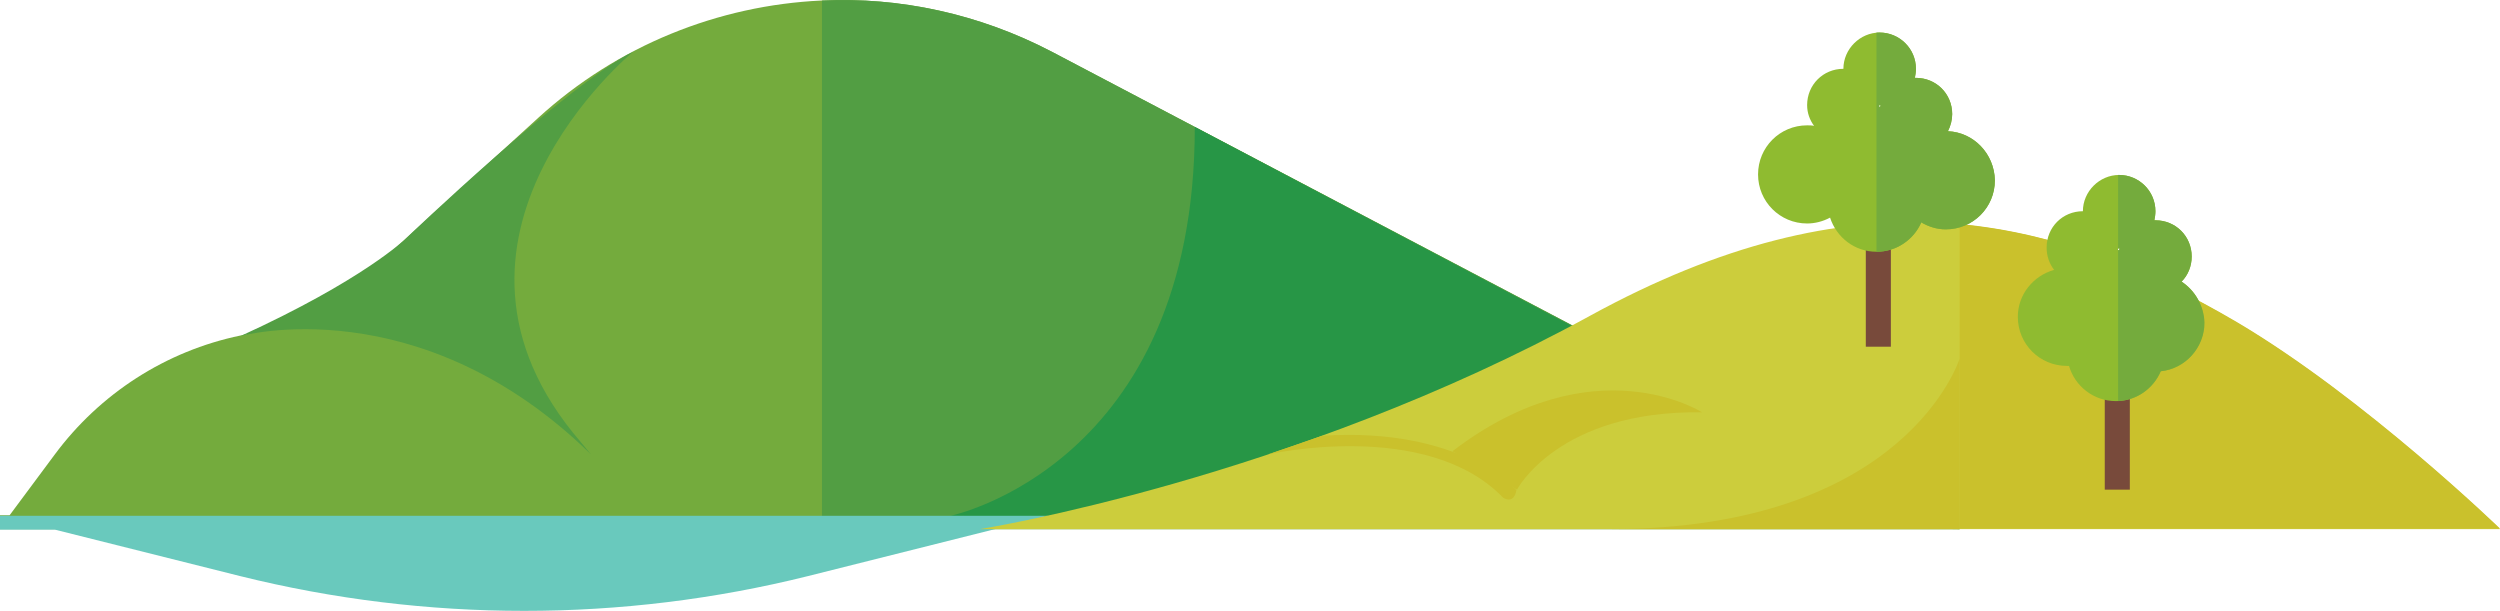<?xml version="1.0" encoding="utf-8"?>
<!-- Generator: Adobe Illustrator 18.1.0, SVG Export Plug-In . SVG Version: 6.00 Build 0)  -->
<!DOCTYPE svg PUBLIC "-//W3C//DTD SVG 1.1//EN" "http://www.w3.org/Graphics/SVG/1.1/DTD/svg11.dtd">
<svg version="1.1" id="Layer_1" xmlns="http://www.w3.org/2000/svg" xmlns:xlink="http://www.w3.org/1999/xlink" x="0px" y="0px"
	 viewBox="165.7 233.4 468.7 114.5" enable-background="new 165.7 233.4 468.7 114.5" xml:space="preserve">
<path fill="#74AB3D" d="M165.7,332.6V330h1.8l8.4-11.3c8.5-11.5,20.9-19.5,34.9-22.4l0,0c9.4-2,18-6.4,25.1-12.8l30.7-28
	c14.9-13.6,33.8-21.1,53.1-22c14.7-0.7,29.6,2.5,43.2,9.6l170.2,89.5L165.7,332.6L165.7,332.6z"/>
<path fill="#529E43" d="M362.9,243.1c-13.6-7.1-28.5-10.3-43.1-9.6l0,0v99.1h213.3L362.9,243.1z"/>
<path fill="#529E43" d="M274.6,316.3L274.6,316.3c-32.9-38.1,9.8-73.2,9.8-73.2c-12.4,6.1-42.7,35.1-42.7,35.1s-7.9,7.7-30.9,18.2
	c0,0,33.5-9.3,65.7,22.2L274.6,316.3z"/>
<path fill="#279646" d="M343.9,330.1c0,0,45.8-9.4,45.8-72.9c0,0,126.7,67,143.4,75.4L343.9,330.1z"/>
<path fill="#69C9BD" d="M362.2,330.1H165.7v2.6H176l34.7,8.7c35,8.7,71.6,8.7,106.5,0L362.2,330.1z"/>
<g>
	<g>
		<path fill="none" stroke="#69C9BD" stroke-miterlimit="10" d="M489.2,321.3"/>
	</g>
</g>
<g>
	<g>
		<path fill="none" stroke="#69C9BD" stroke-miterlimit="10" d="M491.9,326.6"/>
	</g>
</g>
<path fill="#CCCD3C" d="M634.4,332.6c0,0-25.3-24.5-49.3-38.7c-35.7-21.1-72-28.3-121.3-1.3c-56,30.7-114.4,40-114.4,40H634.4z"/>
<path fill="#CAC12C" d="M533.1,275.4v25.1v32h101.3c0,0-25.3-24.5-49.3-38.7C568.4,284,551.4,277.1,533.1,275.4z"/>
<g>
	<rect x="515.5" y="273.8" fill="#784A3B" width="4.7" height="24.6"/>
	<path fill="#8FBB30" d="M530.9,258c0.5-1,0.8-2.1,0.8-3.2c0-3.8-3-6.8-6.8-6.8c-0.1,0-0.2,0-0.2,0c0.1-0.5,0.2-1.1,0.2-1.7
		c0-3.8-3.1-6.8-6.8-6.8s-6.8,3.1-6.8,6.8l0,0l0,0c-3.8,0-6.8,3-6.8,6.8c0,1.5,0.5,2.8,1.3,3.9c-0.4-0.1-0.8-0.1-1.3-0.1
		c-5.1,0-9.2,4.1-9.2,9.2s4.1,9.2,9.2,9.2c1.5,0,3-0.4,4.3-1.1c1.2,3.7,4.6,6.4,8.7,6.4c3.8,0,7-2.3,8.4-5.5
		c1.4,0.8,2.9,1.3,4.6,1.3c5.1,0,9.2-4.1,9.2-9.2C539.6,262.2,535.7,258.2,530.9,258z M518.3,253.1c0,0.1-0.1,0.2-0.1,0.4
		c-0.1,0-0.1,0-0.2,0c0-0.1,0-0.2,0-0.3l0,0l0,0C518.1,253.1,518.2,253.1,518.3,253.1z"/>
	<path fill="#74AB3D" d="M530.9,258c0.5-1,0.8-2.1,0.8-3.2c0-3.8-3-6.8-6.8-6.8c-0.1,0-0.2,0-0.2,0c0.1-0.5,0.2-1.1,0.2-1.7
		c0-3.8-3.1-6.8-6.8-6.8c-0.2,0-0.4,0-0.6,0v41.1c3.8,0,7-2.3,8.4-5.5c1.4,0.8,2.9,1.3,4.6,1.3c5.1,0,9.2-4.1,9.2-9.2
		C539.6,262.2,535.7,258.2,530.9,258z M518.2,253.4c-0.1,0-0.1,0-0.2,0c0-0.1,0-0.2,0-0.3l0,0l0,0c0.1,0,0.2,0,0.2,0
		C518.3,253.2,518.2,253.3,518.2,253.4z"/>
</g>
<g>
	<rect x="560.3" y="300.6" fill="#784A3B" width="4.7" height="24.6"/>
	<path fill="#8FBB30" d="M578.9,293.9c0-3.2-1.7-6.1-4.2-7.7c1.2-1.2,1.9-2.9,1.9-4.7c0-3.8-3-6.8-6.8-6.8c-0.1,0-0.2,0-0.2,0
		c0.1-0.5,0.2-1.1,0.2-1.7c0-3.8-3.1-6.8-6.8-6.8s-6.8,3.1-6.8,6.8l0,0l0,0c-3.8,0-6.8,3-6.8,6.8c0,1.6,0.5,3,1.4,4.2
		c-3.9,1.1-6.8,4.6-6.8,8.8c0,5.1,4.1,9.2,9.2,9.2c0.1,0,0.2,0,0.4,0c1.1,3.8,4.6,6.6,8.8,6.6c3.8,0,7-2.3,8.4-5.6
		C575.3,302.6,578.9,298.7,578.9,293.9z M563.1,279.9c0,0.1-0.1,0.2-0.1,0.4c-0.1,0-0.1,0-0.2,0c0-0.1,0-0.2,0-0.3l0,0l0,0
		C563,279.9,563,279.9,563.1,279.9z"/>
	<path fill="#74AB3D" d="M574.7,286.2c1.2-1.2,1.9-2.9,1.9-4.7c0-3.8-3-6.8-6.8-6.8c-0.1,0-0.2,0-0.2,0c0.1-0.5,0.2-1.1,0.2-1.7
		c0-3.8-3.1-6.8-6.8-6.8c-0.1,0-0.1,0-0.2,0v42.4c3.6-0.2,6.6-2.4,8-5.6c4.6-0.5,8.2-4.4,8.2-9.1
		C578.9,290.7,577.2,287.9,574.7,286.2z M563,280.3c-0.1,0-0.1,0-0.2,0c0-0.1,0-0.2,0-0.3l0,0l0,0c0.1,0,0.2,0,0.2,0
		C563.1,280,563.1,280.1,563,280.3z"/>
</g>
<path fill="#CAC12C" d="M533.1,300.6c0,0-9.9,32-65.6,32h65.6V300.6z"/>
<path fill="#CAC12C" d="M403.4,318.6c0,0,29.7-6.8,44.1,8.1c0,0,2,1.4,2.5-1.4c0,0-10.4-11.9-36.4-10.2L403.4,318.6z"/>
<path fill="#CAC12C" d="M450.1,325.2c0,0,7.8-14.9,34.7-14.5c0,0-20.3-13-46.8,7.3L450.1,325.2z"/>
</svg>
